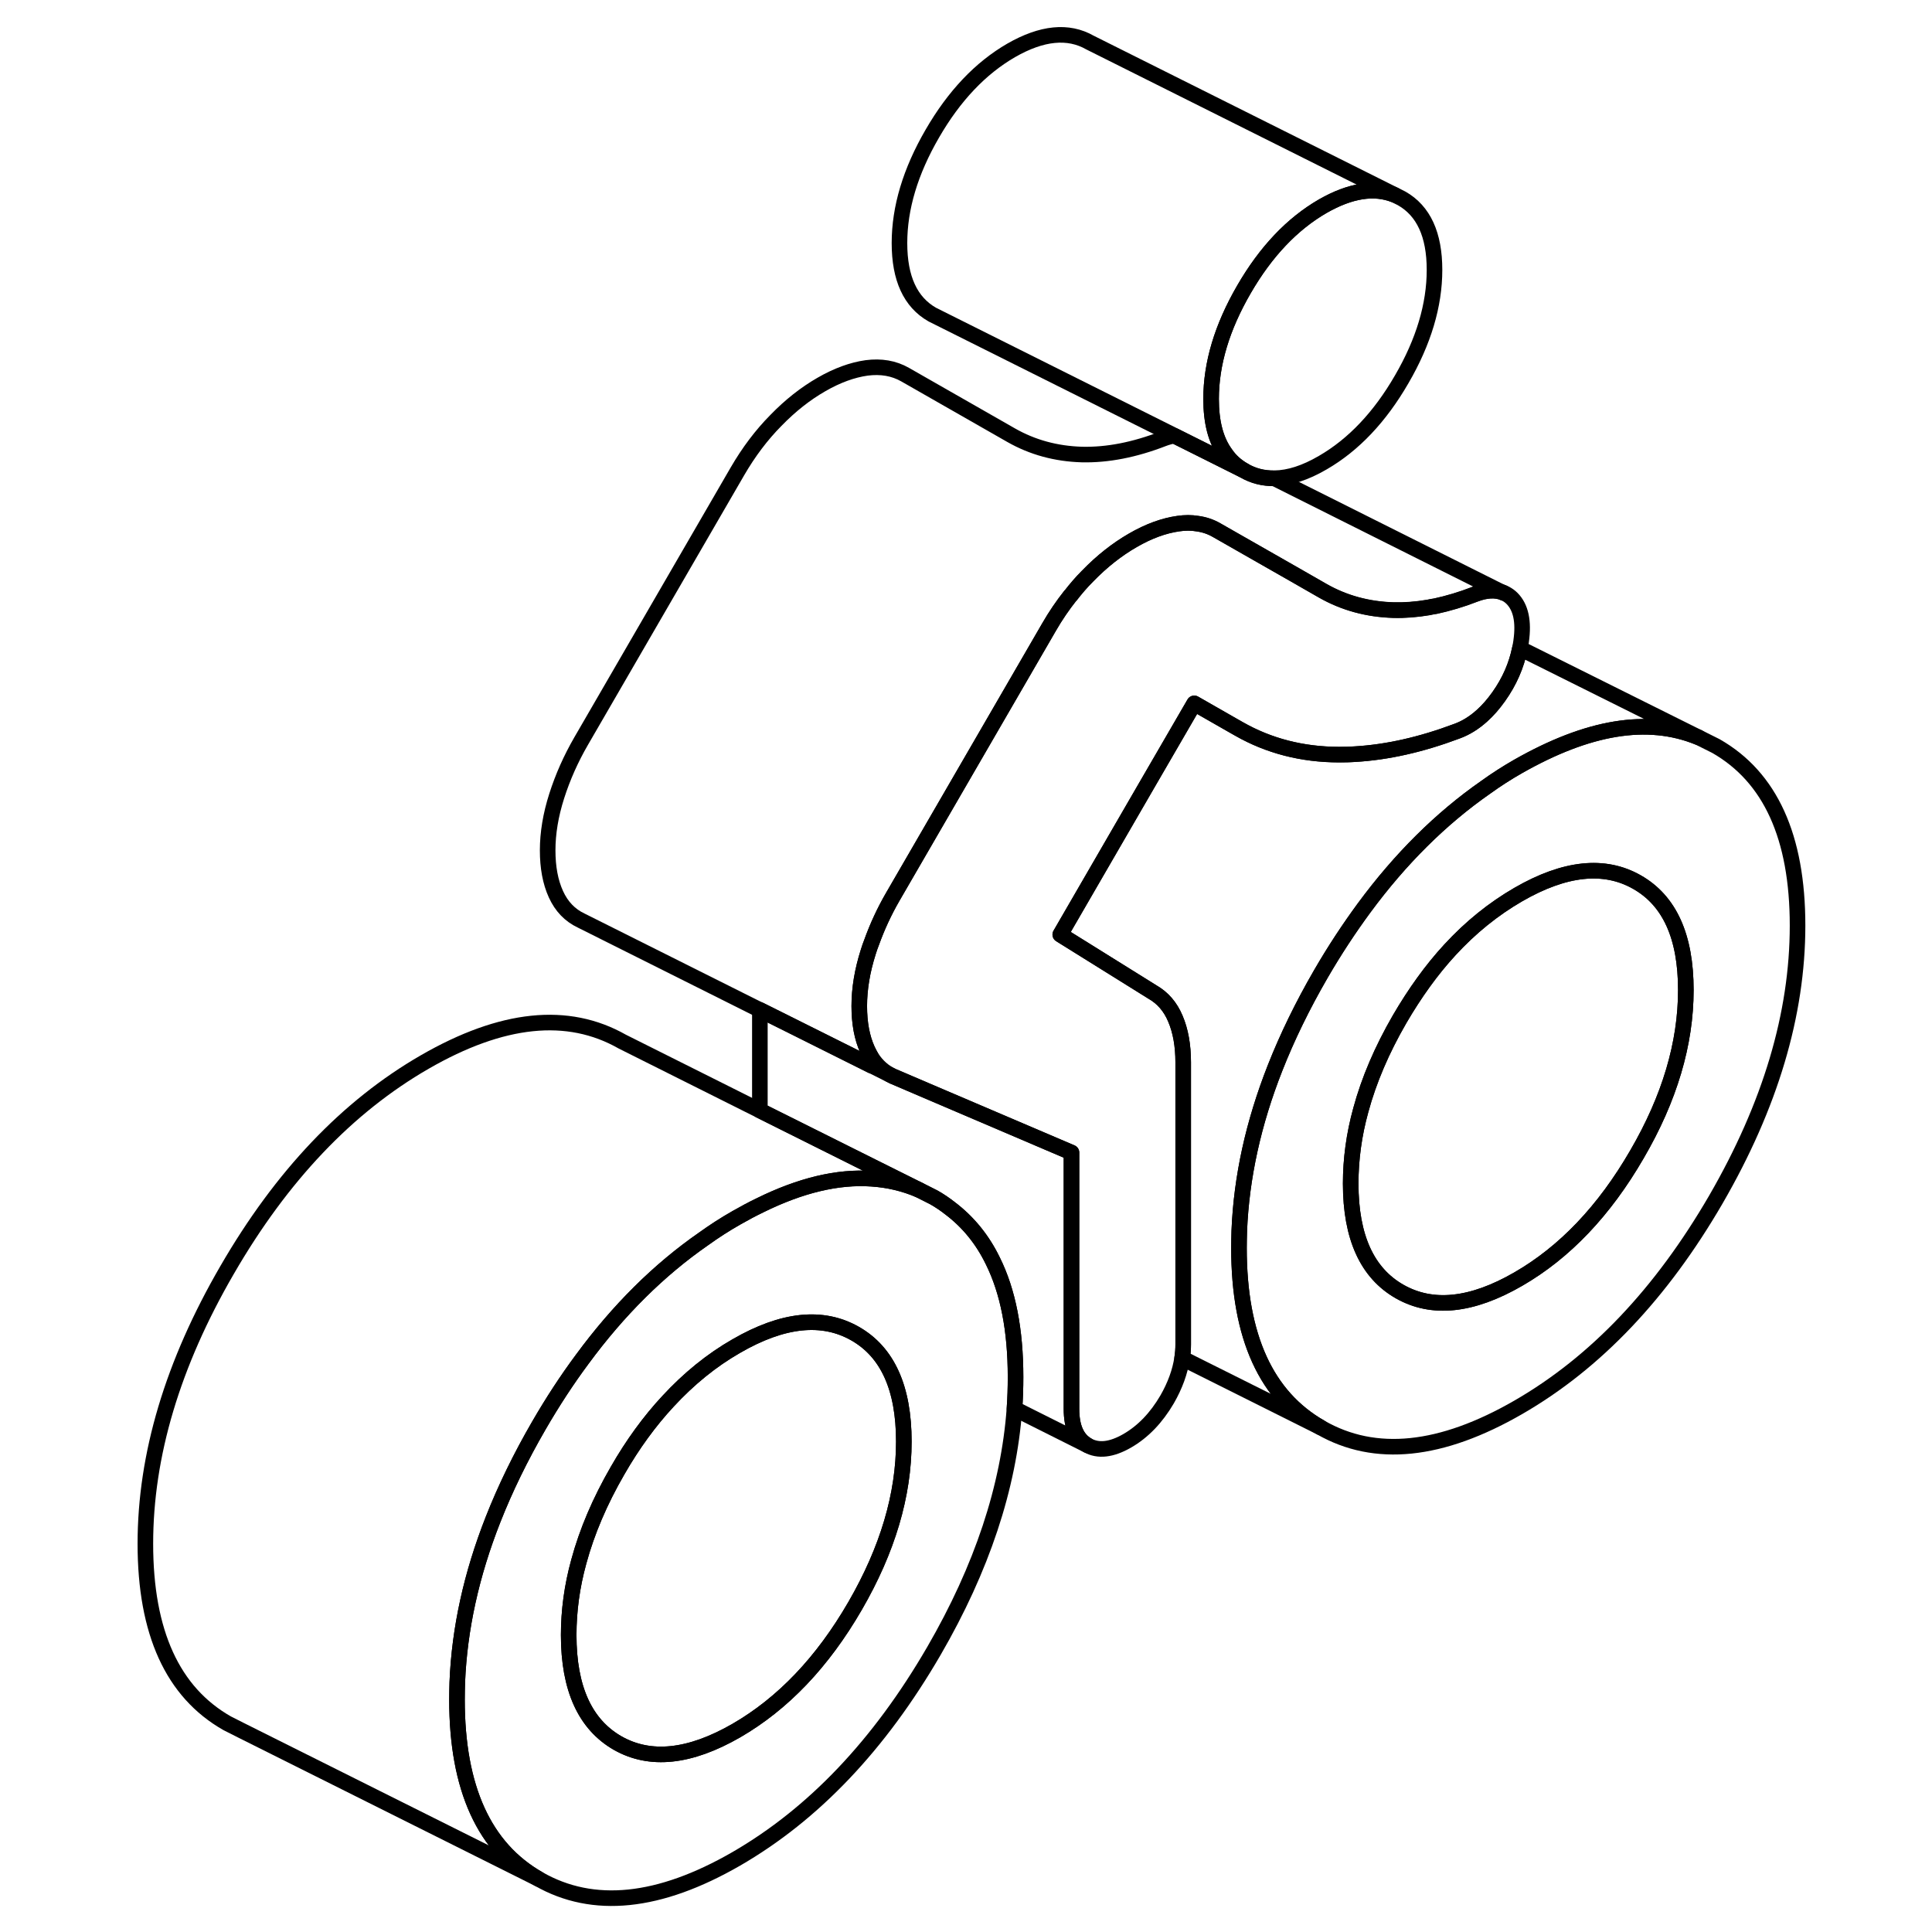<svg width="48" height="48" viewBox="0 0 111 124" fill="none" xmlns="http://www.w3.org/2000/svg" stroke-width="1px"
     stroke-linecap="round" stroke-linejoin="round">
    <path d="M85.57 17.323C85.57 19.583 84.87 21.933 83.46 24.353C82.06 26.773 80.37 28.553 78.4 29.693C77.27 30.353 76.24 30.683 75.3 30.693H75.29C74.59 30.703 73.94 30.543 73.34 30.193C72.86 29.923 72.46 29.563 72.16 29.123C71.53 28.263 71.231 27.093 71.231 25.603C71.231 23.343 71.93 21.003 73.34 18.573C74.74 16.153 76.43 14.373 78.4 13.233C80.17 12.223 81.71 11.983 83.02 12.513L83.46 12.733C84.87 13.533 85.57 15.063 85.57 17.323Z" stroke="currentColor" stroke-linejoin="round"/>
    <path d="M103.631 47.883L102.531 47.333C99.221 45.973 95.391 46.663 90.951 49.183C90.231 49.593 89.531 50.043 88.851 50.533C85.981 52.533 83.38 55.113 81.05 58.273C80.081 59.593 79.15 61.003 78.27 62.523C77.1 64.543 76.121 66.553 75.341 68.533C73.941 72.083 73.18 75.563 73.04 78.983C73.031 79.353 73.02 79.733 73.02 80.103C73.02 85.793 74.77 89.633 78.27 91.623C81.76 93.623 85.991 93.183 90.951 90.323C95.911 87.463 100.131 83.013 103.631 76.983C107.121 70.953 108.871 65.093 108.871 59.403C108.871 53.713 107.121 49.873 103.631 47.883ZM98.561 74.093C96.471 77.703 93.931 80.373 90.951 82.093C87.961 83.823 85.421 84.083 83.331 82.893C81.241 81.703 80.191 79.393 80.191 75.963C80.191 74.413 80.401 72.833 80.841 71.243C81.361 69.323 82.191 67.383 83.331 65.413C84.311 63.733 85.38 62.243 86.55 60.973C87.891 59.513 89.361 58.333 90.951 57.413C93.931 55.693 96.471 55.423 98.561 56.613C100.661 57.803 101.701 60.113 101.701 63.543C101.701 66.973 100.661 70.493 98.561 74.093Z" stroke="currentColor" stroke-linejoin="round"/>
    <path d="M91.13 41.163C91.11 41.313 91.08 41.463 91.05 41.613C90.83 42.713 90.38 43.743 89.69 44.713C89.35 45.193 88.99 45.603 88.61 45.943C88.11 46.393 87.58 46.723 87 46.933C84.71 47.793 82.531 48.283 80.471 48.403C80.121 48.423 79.77 48.433 79.43 48.433C77.07 48.433 74.93 47.873 73.02 46.783L72.65 46.573L70.15 45.143L67.11 50.383L61.55 59.983L67.471 63.673C68.121 64.043 68.62 64.613 68.94 65.383C69.27 66.153 69.44 67.093 69.44 68.183V86.283C69.44 86.583 69.42 86.873 69.37 87.173C69.24 88.043 68.92 88.923 68.41 89.813C67.72 90.993 66.87 91.883 65.85 92.473C64.84 93.053 63.99 93.153 63.3 92.763C62.61 92.373 62.27 91.593 62.27 90.423V73.973L53.02 70.023L50.8 69.073C50.24 68.813 49.79 68.413 49.44 67.873C49.35 67.723 49.26 67.553 49.18 67.383C48.82 66.593 48.65 65.653 48.65 64.563C48.65 63.473 48.84 62.303 49.23 61.083C49.291 60.883 49.36 60.683 49.44 60.483C49.8 59.483 50.25 58.503 50.8 57.553L60.83 40.243C61.25 39.513 61.71 38.843 62.2 38.223H62.21C62.55 37.783 62.91 37.363 63.3 36.973C64.22 36.023 65.2 35.253 66.21 34.673C67.23 34.083 68.2 33.733 69.12 33.603C69.55 33.543 69.97 33.543 70.35 33.603C70.8 33.663 71.21 33.803 71.59 34.023L76.62 36.893L78.4 37.913C79.77 38.693 81.28 39.103 82.93 39.153C83.66 39.173 84.41 39.113 85.18 38.983C85.32 38.953 85.46 38.923 85.61 38.903H85.62C86.45 38.723 87.3 38.473 88.17 38.133C88.88 37.863 89.481 37.833 89.981 38.033L90.13 38.103C90.28 38.183 90.42 38.283 90.54 38.403C91.11 38.973 91.31 39.883 91.13 41.153V41.163Z" stroke="currentColor" stroke-linejoin="round"/>
    <path d="M101.7 63.543C101.7 66.973 100.66 70.493 98.56 74.093C96.47 77.703 93.93 80.373 90.95 82.093C87.96 83.823 85.42 84.083 83.33 82.893C81.24 81.703 80.19 79.393 80.19 75.963C80.19 74.413 80.4 72.833 80.84 71.243C81.36 69.323 82.19 67.383 83.33 65.413C84.31 63.733 85.38 62.243 86.55 60.973C87.89 59.513 89.36 58.333 90.95 57.413C93.93 55.693 96.47 55.423 98.56 56.613C100.66 57.803 101.7 60.113 101.7 63.543Z" stroke="currentColor" stroke-linejoin="round"/>
    <path d="M102.53 47.333C99.22 45.973 95.39 46.663 90.95 49.183C90.23 49.593 89.53 50.043 88.85 50.533C85.98 52.533 83.38 55.113 81.05 58.273C80.08 59.593 79.15 61.003 78.27 62.523C77.1 64.543 76.12 66.553 75.34 68.533C73.94 72.083 73.18 75.563 73.04 78.983C73.03 79.353 73.02 79.733 73.02 80.103C73.02 85.793 74.77 89.633 78.27 91.623L69.37 87.173C69.42 86.873 69.44 86.583 69.44 86.283V68.183C69.44 67.093 69.27 66.153 68.94 65.383C68.62 64.613 68.12 64.043 67.47 63.673L61.55 59.983L67.11 50.383L70.15 45.143L72.65 46.573L73.02 46.783C74.93 47.873 77.07 48.423 79.43 48.433C79.77 48.433 80.12 48.433 80.47 48.403C82.53 48.283 84.71 47.793 87 46.933C87.58 46.723 88.11 46.393 88.61 45.943C88.99 45.603 89.35 45.193 89.69 44.713C90.38 43.743 90.83 42.713 91.05 41.613L102.53 47.333Z" stroke="currentColor" stroke-linejoin="round"/>
    <path d="M89.981 38.043C89.481 37.843 88.88 37.873 88.17 38.143C87.3 38.483 86.45 38.733 85.62 38.913H85.61C85.46 38.933 85.32 38.963 85.18 38.993C84.41 39.123 83.66 39.183 82.93 39.163C81.28 39.113 79.77 38.703 78.4 37.923L76.62 36.903L71.59 34.033C71.21 33.813 70.8 33.673 70.35 33.613C69.97 33.543 69.55 33.543 69.12 33.613C68.2 33.743 67.23 34.093 66.21 34.683C65.2 35.263 64.22 36.033 63.3 36.983C62.91 37.373 62.55 37.793 62.21 38.233H62.2C61.71 38.853 61.25 39.523 60.83 40.253L50.8 57.563C50.25 58.513 49.8 59.493 49.44 60.493C49.36 60.693 49.291 60.893 49.23 61.093C48.84 62.313 48.65 63.473 48.65 64.573C48.65 65.673 48.82 66.603 49.18 67.393C49.26 67.563 49.35 67.733 49.44 67.883V68.403L42.27 64.823L30.8 59.083C30.08 58.743 29.54 58.183 29.18 57.393C28.82 56.603 28.65 55.663 28.65 54.573C28.65 53.483 28.84 52.313 29.23 51.093C29.62 49.873 30.14 48.703 30.8 47.563L40.83 30.253C41.55 29.013 42.37 27.923 43.3 26.983C44.22 26.033 45.2 25.263 46.21 24.683C47.23 24.093 48.2 23.743 49.12 23.613C50.05 23.493 50.87 23.633 51.59 24.043L58.4 27.933C59.77 28.713 61.28 29.123 62.93 29.173C64.57 29.213 66.32 28.873 68.17 28.153C68.41 28.063 68.64 28.003 68.86 27.963L70.93 28.993L73.34 30.203C73.94 30.553 74.59 30.713 75.29 30.703H75.3L89.981 38.053V38.043Z" stroke="currentColor" stroke-linejoin="round"/>
    <path d="M57.22 80.923C56.55 79.543 55.63 78.423 54.48 77.553C54.15 77.293 53.81 77.063 53.44 76.853L52.49 76.373C51.53 75.963 50.52 75.723 49.44 75.653C47.27 75.503 44.88 76.073 42.27 77.363C41.77 77.603 41.27 77.873 40.76 78.163C40.04 78.573 39.34 79.023 38.66 79.513C35.79 81.503 33.19 84.083 30.86 87.253C29.88 88.573 28.96 89.983 28.08 91.503C26.91 93.523 25.93 95.533 25.15 97.513C23.75 101.063 22.99 104.543 22.85 107.963C22.84 108.333 22.83 108.713 22.83 109.083C22.83 114.773 24.58 118.613 28.08 120.603C31.57 122.593 35.8 122.163 40.76 119.303C45.72 116.433 49.94 111.993 53.44 105.963C56.52 100.653 58.24 95.463 58.61 90.413C58.66 89.733 58.68 89.063 58.68 88.383C58.68 85.383 58.2 82.893 57.22 80.923ZM48.38 103.073C46.29 106.683 43.75 109.343 40.76 111.073C37.77 112.793 35.23 113.063 33.14 111.873C31.05 110.673 30 108.363 30 104.943C30 103.393 30.21 101.813 30.65 100.223C31.17 98.303 32 96.353 33.14 94.383C34.11 92.693 35.19 91.213 36.37 89.943C37.71 88.493 39.17 87.303 40.76 86.393C43.75 84.663 46.29 84.403 48.38 85.593C50.47 86.783 51.51 89.093 51.51 92.523C51.51 95.953 50.47 99.463 48.38 103.073Z" stroke="currentColor" stroke-linejoin="round"/>
    <path d="M51.51 92.523C51.51 95.953 50.47 99.463 48.38 103.073C46.29 106.683 43.75 109.343 40.76 111.073C37.77 112.793 35.23 113.063 33.14 111.873C31.05 110.673 30 108.363 30 104.943C30 103.393 30.21 101.813 30.65 100.223C31.17 98.303 32 96.353 33.14 94.383C34.11 92.693 35.19 91.213 36.37 89.943C37.71 88.493 39.17 87.303 40.76 86.393C43.75 84.663 46.29 84.403 48.38 85.593C50.47 86.783 51.51 89.093 51.51 92.523Z" stroke="currentColor" stroke-linejoin="round"/>
    <path d="M83.02 12.513C81.71 11.983 80.17 12.223 78.4 13.233C76.43 14.373 74.74 16.153 73.34 18.573C71.93 21.003 71.231 23.343 71.231 25.603C71.231 27.093 71.53 28.263 72.16 29.123C72.46 29.563 72.86 29.923 73.34 30.193L70.93 28.993L68.86 27.953L53.78 20.413L53.34 20.193C51.93 19.393 51.23 17.863 51.23 15.603C51.23 13.343 51.93 11.003 53.34 8.573C54.74 6.153 56.43 4.373 58.4 3.233C60.37 2.103 62.06 1.933 63.46 2.733L83.02 12.513Z" stroke="currentColor" stroke-linejoin="round"/>
    <path d="M58.61 90.413C58.66 89.733 58.68 89.063 58.68 88.383C58.68 85.383 58.2 82.893 57.22 80.923C56.55 79.543 55.63 78.423 54.48 77.553C54.15 77.293 53.81 77.063 53.44 76.853L52.489 76.373L49.44 74.853L42.27 71.273V64.813L49.44 68.393L50.8 69.073L53.02 70.023L62.27 73.973V90.423C62.27 91.593 62.61 92.373 63.3 92.763L58.61 90.413Z" stroke="currentColor" stroke-linejoin="round"/>
    <path d="M52.49 76.373C51.53 75.963 50.52 75.723 49.44 75.653C47.27 75.503 44.88 76.073 42.27 77.363C41.77 77.603 41.27 77.873 40.76 78.163C40.04 78.573 39.34 79.023 38.66 79.513C35.79 81.503 33.19 84.083 30.86 87.253C29.88 88.573 28.96 89.983 28.08 91.503C26.91 93.523 25.93 95.533 25.15 97.513C23.75 101.063 22.99 104.543 22.85 107.963C22.84 108.333 22.83 108.713 22.83 109.083C22.83 114.773 24.58 118.613 28.08 120.603L8.99 111.063L8.08 110.603C4.58 108.613 2.83 104.773 2.83 99.083C2.83 93.393 4.58 87.533 8.08 81.503C11.57 75.473 15.8 71.023 20.76 68.163C25.72 65.303 29.94 64.863 33.44 66.853L42.27 71.273L49.44 74.853L52.49 76.373Z" stroke="currentColor" stroke-linejoin="round"/>
</svg>